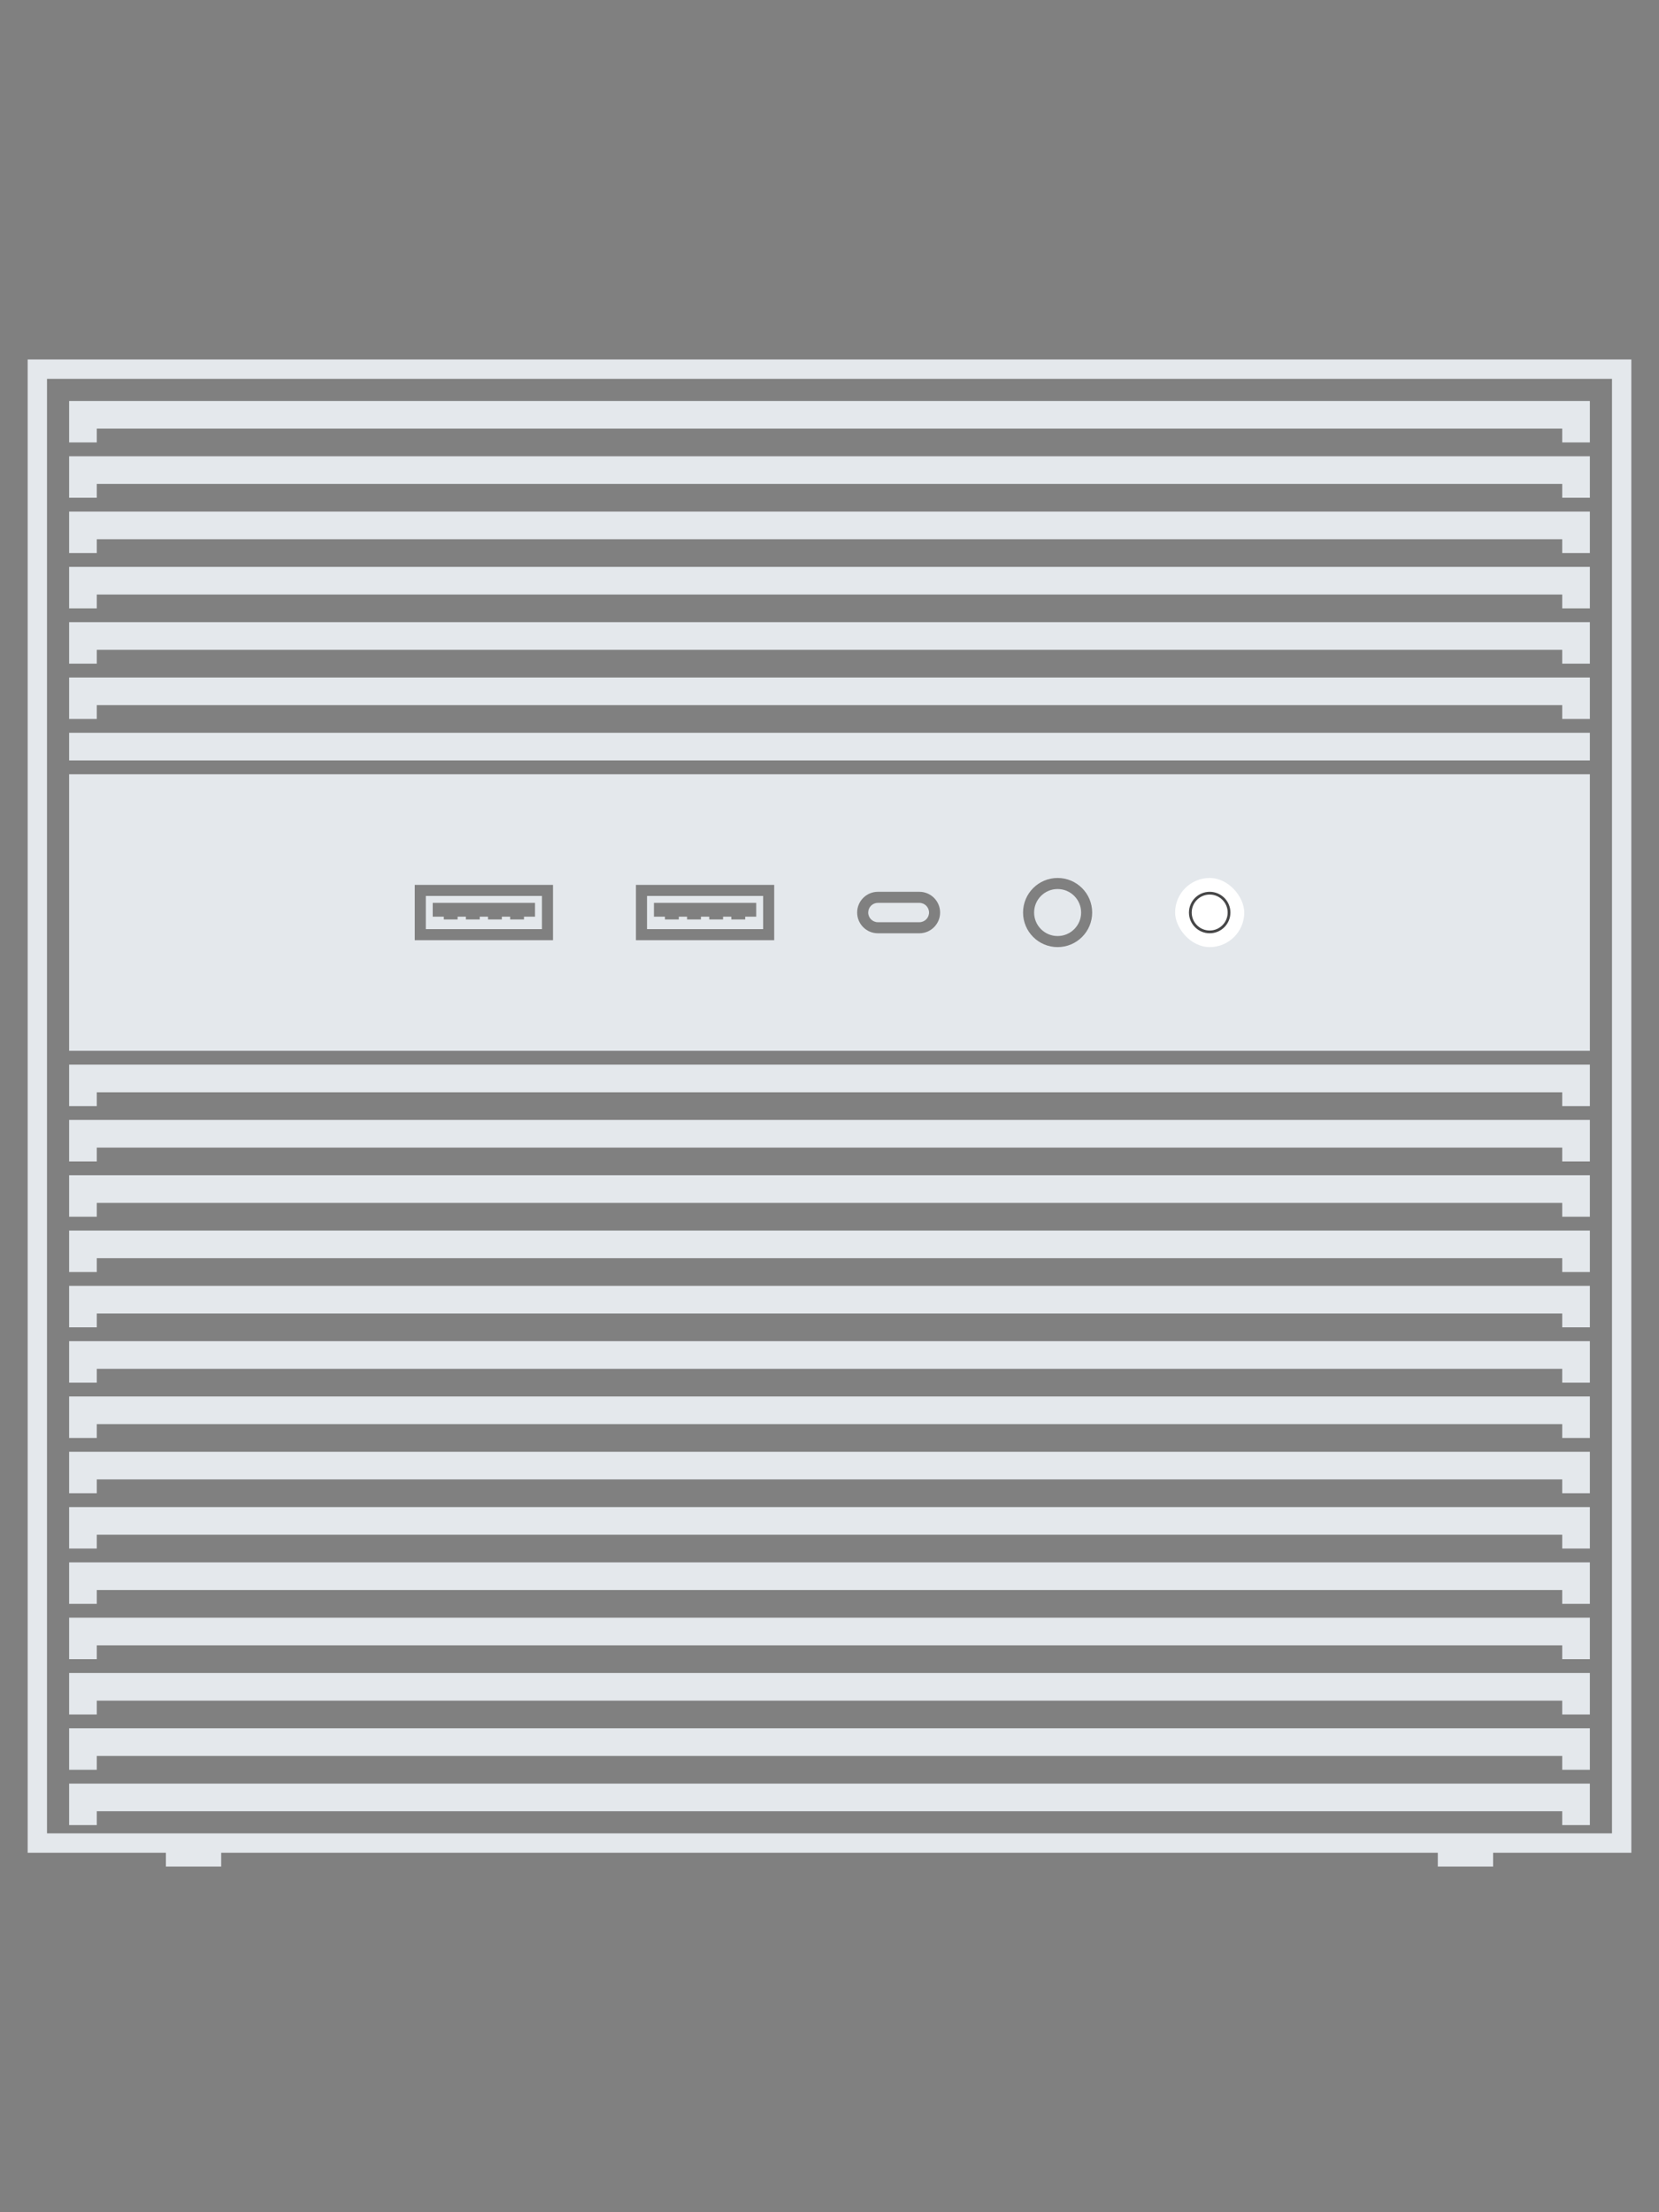 <svg width="120" height="160" viewBox="0 0 120 160" fill="none" xmlns="http://www.w3.org/2000/svg">
<rect x="0" y="0" width="120" height="160" fill="#808080" stroke="none"/>
<path d="M5 29H115V32H113V31H7V32H5V29Z" fill="#E4E8EC"/>
<path d="M5 33H115V36H113V35H7V36H5V33Z" fill="#E4E8EC"/>
<path d="M115 37H5V40H7V39H113V40H115V37Z" fill="#E4E8EC"/>
<path d="M5 41H115V44H113V43H7V44H5V41Z" fill="#E4E8EC"/>
<path d="M115 45H5V48H7V47H113V48H115V45Z" fill="#E4E8EC"/>
<path d="M5 49H115V52H113V51H7V52H5V49Z" fill="#E4E8EC"/>
<path d="M115 77H5V80H7V79H113V80H115V77Z" fill="#E4E8EC"/>
<path d="M5 81H115V84H113V83H7V84H5V81Z" fill="#E4E8EC"/>
<path d="M115 85H5V88H7V87H113V88H115V85Z" fill="#E4E8EC"/>
<path d="M5 89H115V92H113V91H7V92H5V89Z" fill="#E4E8EC"/>
<path d="M115 93H5V96H7V95H113V96H115V93Z" fill="#E4E8EC"/>
<path d="M5 97H115V100H113V99H7V100H5V97Z" fill="#E4E8EC"/>
<path d="M115 101H5V104H7V103H113V104H115V101Z" fill="#E4E8EC"/>
<path d="M5 105H115V108H113V107H7V108H5V105Z" fill="#E4E8EC"/>
<path d="M115 109H5V112H7V111H113V112H115V109Z" fill="#E4E8EC"/>
<path d="M5 113H115V116H113V115H7V116H5V113Z" fill="#E4E8EC"/>
<path d="M115 117H5V120H7V119H113V120H115V117Z" fill="#E4E8EC"/>
<path d="M5 121H115V124H113V123H7V124H5V121Z" fill="#E4E8EC"/>
<path d="M115 125H5V128H7V127H113V128H115V125Z" fill="#E4E8EC"/>
<path d="M5 129H115V132H113V131H7V132H5V129Z" fill="#E4E8EC"/>
<path d="M5 53H115V55H5V53Z" fill="#E4E8EC"/>
<path fill-rule="evenodd" clip-rule="evenodd" d="M39.2 64.8H30.8V67.2H39.2V64.8ZM31.3 65.3H38.7V66.3H37.9V66.5H36.9V66.3H36.3V66.5H35.3V66.3H34.7V66.5H33.7V66.3H33.1V66.5H32.1V66.3H31.3V65.3Z" fill="#E4E8EC"/>
<path fill-rule="evenodd" clip-rule="evenodd" d="M46.8 64.8H55.2V67.2H46.8V64.8ZM47.3 65.3H54.7V66.3H53.9V66.5H52.9V66.3H52.3V66.5H51.3V66.3H50.7V66.5H49.7V66.3H49.1V66.5H48.1V66.3H47.3V65.3Z" fill="#E4E8EC"/>
<path d="M76.5 67.7C75.561 67.7 74.8 66.939 74.8 66C74.8 65.061 75.561 64.3 76.5 64.3C77.439 64.3 78.2 65.061 78.2 66C78.2 66.939 77.439 67.7 76.5 67.7Z" fill="#E4E8EC"/>
<path d="M66.5 65.3H63.5C63.113 65.3 62.8 65.613 62.8 66C62.8 66.387 63.113 66.7 63.5 66.7H66.5C66.887 66.7 67.2 66.387 67.2 66C67.2 65.613 66.887 65.3 66.5 65.3Z" fill="#E4E8EC"/>
<path fill-rule="evenodd" clip-rule="evenodd" d="M5 56H115V76H5V56ZM30 64V68H40V64H30ZM46 68V64H56V68H46ZM74 66C74 64.619 75.119 63.5 76.5 63.5C77.881 63.5 79 64.619 79 66C79 67.381 77.881 68.5 76.5 68.5C75.119 68.5 74 67.381 74 66ZM62 66C62 65.172 62.672 64.5 63.5 64.5H66.5C67.328 64.5 68 65.172 68 66C68 66.828 67.328 67.5 66.5 67.5H63.5C62.672 67.5 62 66.828 62 66Z" fill="#E4E8EC"/>
<path fill-rule="evenodd" clip-rule="evenodd" d="M2 26V134H12V135H16V134H104V135H108V134H118V26H2ZM116.6 27.4H3.4V132.6H116.6V27.4Z" fill="#E4E8EC"/>
<rect x="85" y="63.5" width="5" height="5" rx="2.5" fill="white"/>
<path fill-rule="evenodd" clip-rule="evenodd" d="M86.2 66C86.2 66.718 86.782 67.3 87.5 67.3C88.218 67.3 88.8 66.718 88.8 66C88.8 65.282 88.218 64.7 87.5 64.7C86.782 64.7 86.2 65.282 86.2 66ZM87.5 64.5C86.672 64.5 86 65.172 86 66C86 66.828 86.672 67.5 87.5 67.5C88.328 67.5 89 66.828 89 66C89 65.172 88.328 64.5 87.5 64.5Z" fill="#464647"/>
</svg>
